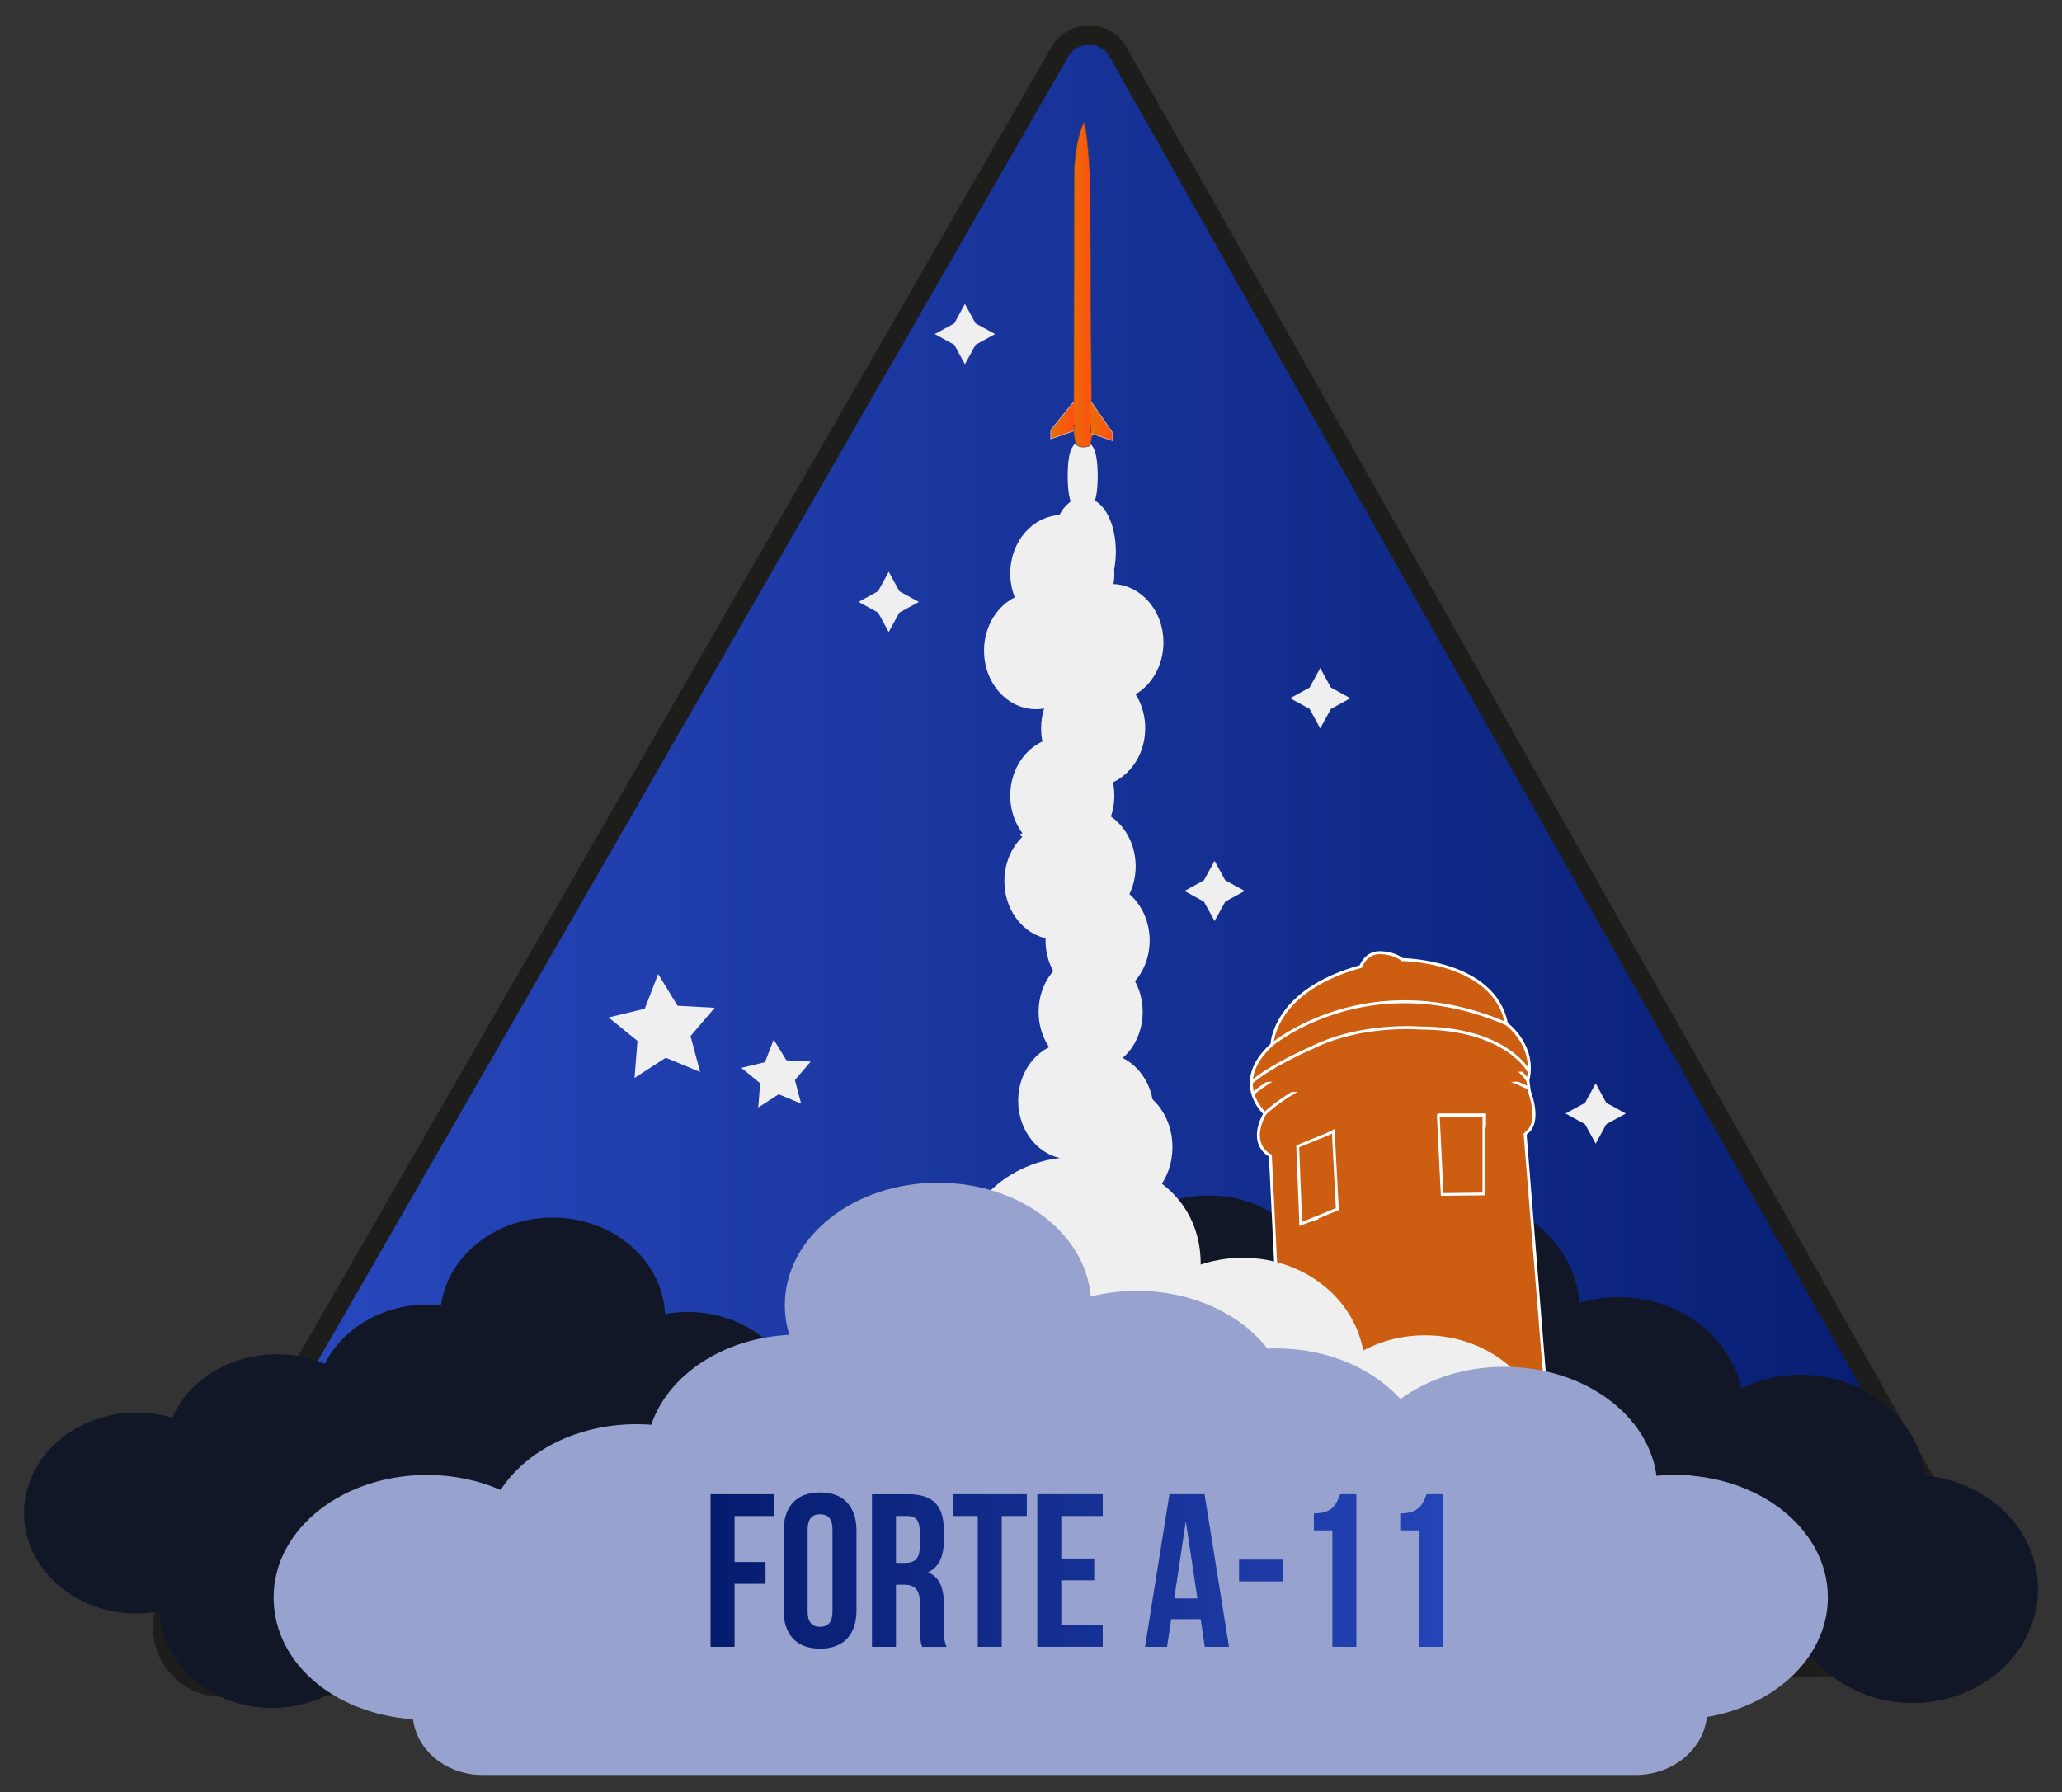<?xml version="1.0" encoding="UTF-8"?>
<svg id="Camada_4" data-name="Camada 4" xmlns="http://www.w3.org/2000/svg" xmlns:xlink="http://www.w3.org/1999/xlink" viewBox="0 0 716.82 623.09">
  <rect x="0" y="0" width="716.82" height="623.09" fill="#333333" stroke="none"/>
  <defs>
    <style>
      .cls-1 {
        stroke-width: .95px;
      }

      .cls-1, .cls-2, .cls-3, .cls-4, .cls-5, .cls-6, .cls-7, .cls-8, .cls-9, .cls-10, .cls-11, .cls-12, .cls-13, .cls-14, .cls-15, .cls-16, .cls-17 {
        stroke-miterlimit: 10;
      }

      .cls-1, .cls-8, .cls-13, .cls-14, .cls-15 {
        stroke: #fff;
      }

      .cls-1, .cls-8, .cls-13, .cls-15 {
        fill: #cc5d11;
      }

      .cls-2 {
        fill: #6d8cf2;
        stroke: #6d8cf2;
      }

      .cls-2, .cls-10 {
        font-family: BebasNeue-Bold, 'Bebas Neue';
        font-size: 75.82px;
        font-weight: 700;
      }

      .cls-3 {
        fill: url(#Gradiente_sem_nome_16);
        stroke: #1d1d1b;
        stroke-width: 6.75px;
      }

      .cls-4 {
        stroke-width: 7.08px;
      }

      .cls-4, .cls-7, .cls-11, .cls-17 {
        fill: #efefef;
        stroke: #efefef;
      }

      .cls-5 {
        fill: url(#Gradiente_sem_nome_22-2);
      }

      .cls-5, .cls-6, .cls-9 {
        stroke-width: .21px;
      }

      .cls-5, .cls-9 {
        stroke: #ccc;
      }

      .cls-18 {
        fill: url(#Gradiente_sem_nome_3);
      }

      .cls-6 {
        fill: url(#Gradiente_sem_nome_22);
        stroke: #494949;
      }

      .cls-7 {
        stroke-width: 4.63px;
      }

      .cls-8 {
        stroke-width: 1.03px;
      }

      .cls-9 {
        fill: url(#Gradiente_sem_nome_22-3);
      }

      .cls-10 {
        fill: #051b6d;
        stroke: #051b6d;
      }

      .cls-11 {
        stroke-width: 7.56px;
      }

      .cls-12 {
        fill: #97a3ce;
        stroke: #97a3ce;
        stroke-width: 9.9px;
      }

      .cls-14 {
        fill: #7f3b0d;
      }

      .cls-15 {
        stroke-width: .99px;
      }

      .cls-16 {
        fill: #121728;
        stroke: #121728;
        stroke-width: 9.37px;
      }

      .cls-17 {
        stroke-width: .07px;
      }
    </style>
    <linearGradient id="Gradiente_sem_nome_16" data-name="Gradiente sem nome 16" x1="56.56" y1="299.37" x2="690.02" y2="299.37" gradientUnits="userSpaceOnUse">
      <stop offset="0" stop-color="#2a4bc4"/>
      <stop offset="1" stop-color="#051b6d"/>
    </linearGradient>
    <linearGradient id="Gradiente_sem_nome_22" data-name="Gradiente sem nome 22" x1="372.29" y1="98.99" x2="380.01" y2="98.99" gradientUnits="userSpaceOnUse">
      <stop offset="0" stop-color="#e96e00"/>
      <stop offset="1" stop-color="#ff4f15"/>
    </linearGradient>
    <linearGradient id="Gradiente_sem_nome_22-2" data-name="Gradiente sem nome 22" x1="365.27" y1="146.12" x2="373.29" y2="146.12" xlink:href="#Gradiente_sem_nome_22"/>
    <linearGradient id="Gradiente_sem_nome_22-3" data-name="Gradiente sem nome 22" x1="379.14" y1="146.33" x2="386.78" y2="146.33" xlink:href="#Gradiente_sem_nome_22"/>
    <linearGradient id="Gradiente_sem_nome_3" data-name="Gradiente sem nome 3" x1="243.49" y1="547.15" x2="544.54" y2="547.15" gradientUnits="userSpaceOnUse">
      <stop offset="0" stop-color="#051b6d"/>
      <stop offset="1" stop-color="#2a4bc4"/>
    </linearGradient>
  </defs>
  <path class="cls-3" d="m77.3,586.53c-16.09.2-25.98-17.31-17.8-31.53l150.36-261.34L368.29,18.28c4.59-7.98,15.89-8.13,20.33-.26l153.24,271.43,145.43,257.6c7.91,14.01-2.31,31.79-18.4,31.99l-295.79,3.74-295.79,3.74Z"/>
  <ellipse class="cls-11" cx="389.37" cy="398.82" rx="14.44" ry="17.33"/>
  <path class="cls-11" d="m397.28,386.45c0,9.14-6.41,16.56-14.32,16.56-3.5,0-6.71-1.46-9.2-3.88-.56.09-1.14.13-1.72.13-7.9,0-14.31-7.41-14.31-16.56s6.38-16.52,14.25-16.56c-4.27-2.85-7.15-8.2-7.15-14.33,0-5.65,2.45-10.65,6.19-13.63-2.35-2.95-3.78-6.88-3.78-11.2,0-1.41.15-2.77.44-4.08-.15.01-.29.01-.44.01-7.9,0-14.31-7.41-14.31-16.56,0-7.03,3.79-13.04,9.13-15.44.81.56,1.67,1.02,2.58,1.38.48-.88,1.04-1.7,1.67-2.46-1.49.1-2.92.48-4.25,1.08-4.24-2.87-7.09-8.2-7.09-14.29,0-8.28,5.25-15.14,12.1-16.36-.88-2.14-1.37-4.54-1.37-7.07,0-8.34,5.34-15.25,12.28-16.39-1.72-1.44-3.16-3.31-4.18-5.48-1.85,6.67-7.26,11.49-13.64,11.49-7.9,0-14.31-7.41-14.31-16.56,0-8.38,5.38-15.3,12.35-16.4-2.02-2.85-3.23-6.5-3.23-10.48,0-9.15,6.41-16.56,14.31-16.56.48,0,.96.03,1.44.09,1.35-3.73,3.53-6.15,5.98-6.15,4.1,0,7.42,6.73,7.42,15.03,0,2.09-.21,4.08-.59,5.89.05.56.07,1.13.07,1.7,0,3.05-.71,5.91-1.95,8.36,1.47-.6,3.06-.92,4.71-.92,7.91,0,14.32,7.41,14.32,16.56,0,8.35-5.34,15.26-12.29,16.39,3.6,3.01,5.94,7.91,5.94,13.43,0,8.28-5.24,15.13-12.1,16.36.88,2.15,1.37,4.54,1.37,7.07,0,3.29-.83,6.35-2.26,8.93,5.63,2.22,9.68,8.4,9.68,15.67,0,4.1-1.29,7.85-3.43,10.74,4.9,2.63,8.29,8.37,8.29,15.02,0,5.66-2.45,10.65-6.19,13.63,2.34,2.95,3.77,6.88,3.77,11.2,0,9.12-6.37,16.52-14.25,16.56.72.47,1.41,1.03,2.04,1.65.56-.09,1.13-.13,1.71-.13,7.91,0,14.32,7.41,14.32,16.56Z"/>
  <ellipse class="cls-11" cx="376.38" cy="165.5" rx="1.44" ry="8.37"/>
  <path class="cls-11" d="m366.31,289.83c-.63.76-1.19,1.58-1.67,2.46-.91-.36-1.77-.82-2.58-1.38,1.33-.6,2.76-.98,4.25-1.08Z"/>
  <path class="cls-11" d="m366.31,289.83c-.63.76-1.19,1.58-1.67,2.46-.91-.36-1.77-.82-2.58-1.38,1.33-.6,2.76-.98,4.25-1.08Z"/>
  <path class="cls-16" d="m454.61,450.57c0,16.7-15.43,30.24-34.45,30.24-3.15,0-6.2-.37-9.1-1.08.03.36.04.71.04,1.08,0,16.7-15.42,30.25-34.44,30.25-7.06,0-13.64-1.87-19.11-5.08-3.95,12.88-17.34,22.36-33.25,22.36-5.46,0-10.62-1.11-15.2-3.1-3.53,13.39-17.2,23.37-33.53,23.37-19.02,0-34.44-13.55-34.44-30.25s15.42-30.24,34.44-30.24c5.46,0,10.61,1.11,15.19,3.09,3.53-13.39,17.21-23.36,33.54-23.36,7.06,0,13.63,1.87,19.1,5.07,3.95-12.88,17.35-22.35,33.26-22.35,3.15,0,6.2.37,9.1,1.08-.03-.36-.04-.71-.04-1.08,0-16.7,15.42-30.24,34.44-30.24s34.45,13.54,34.45,30.24Z"/>
  <path class="cls-16" d="m226.54,458.27c0,16.7-15.43,30.24-34.45,30.24-3.15,0-6.2-.37-9.1-1.08.03.36.04.71.04,1.08,0,16.7-15.42,30.25-34.44,30.25-7.06,0-13.64-1.87-19.11-5.08-3.95,12.88-17.34,22.36-33.25,22.36-5.46,0-10.62-1.11-15.2-3.1-3.53,13.39-17.2,23.37-33.53,23.37-19.02,0-34.44-13.55-34.44-30.25s15.42-30.24,34.44-30.24c5.46,0,10.61,1.11,15.19,3.09,3.53-13.39,17.21-23.36,33.54-23.36,7.06,0,13.63,1.87,19.1,5.07,3.95-12.88,17.35-22.35,33.26-22.35,3.15,0,6.2.37,9.1,1.08-.03-.36-.04-.71-.04-1.08,0-16.7,15.42-30.24,34.44-30.24s34.45,13.54,34.45,30.24Z"/>
  <path class="cls-16" d="m273.59,491.09c0,16.7-15.43,30.24-34.45,30.24-3.15,0-6.2-.37-9.1-1.08.03.36.04.71.04,1.08,0,16.7-15.42,30.25-34.44,30.25-7.06,0-13.64-1.87-19.11-5.08-3.95,12.88-17.34,22.36-33.25,22.36-5.46,0-10.62-1.11-15.2-3.1-3.53,13.39-17.2,23.37-33.53,23.37-19.02,0-34.44-13.55-34.44-30.25s15.42-30.24,34.44-30.24c5.46,0,10.61,1.11,15.19,3.09,3.53-13.39,17.21-23.36,33.54-23.36,7.06,0,13.63,1.87,19.1,5.07,3.95-12.88,17.35-22.35,33.26-22.35,3.15,0,6.2.37,9.1,1.08-.03-.36-.04-.71-.04-1.08,0-16.7,15.42-30.24,34.44-30.24s34.45,13.54,34.45,30.24Z"/>
  <path class="cls-16" d="m703.78,552.5c0,19.29-17.41,34.92-38.88,34.92s-38.87-15.63-38.87-34.92c-21.41,0-38.76-15.55-38.87-34.75-6.68,4.88-15.2,7.8-24.48,7.8-21.47,0-38.87-15.64-38.87-34.93,0-1.42.09-2.82.28-4.19-5.49,2.68-11.79,4.19-18.48,4.19-21.47,0-38.88-15.64-38.88-34.93s17.41-34.93,38.88-34.93,38.87,15.64,38.87,34.93c0,1.42-.09,2.82-.28,4.19,5.49-2.68,11.79-4.19,18.48-4.19,21.41,0,38.76,15.55,38.87,34.75,6.68-4.88,15.2-7.8,24.48-7.8,21.47,0,38.87,15.64,38.87,34.93,21.47,0,38.88,15.64,38.88,34.93Z"/>
  <g>
    <path class="cls-13" d="m520.52,422.46s-15.3-2.92-23.76,0l-.9-39.74h23.04l1.62,39.74Z"/>
    <path class="cls-13" d="m468.32,385.96l1.62,38.34s-14.4,3.24-19.98,7.38l-1.98-37.08,20.34-8.64Z"/>
    <g>
      <path class="cls-8" d="m446.9,509.56l-5.28-107.76s-.56-.26-1.28-.84c-1.96-1.61-5.04-5.7-.64-13.8,0,0-12.09-10.8,2.48-24,0,0,.4-18.72,30.88-27.12,0,0,1.68-5.04,6.96-4.8,5.28.24,7.36,2.4,7.36,2.4,0,0,32,.24,36.32,22.32,0,0,10.32,7.44,7.44,19.68l.51,3.84s3.63,9.12,0,13.44l-1.47,1.44,8.88,110.16s-55.68-9.6-87.84,3.6l-4.32,1.44Z"/>
      <path class="cls-8" d="m442.18,363.16s33.4-27.96,81.52-7.2"/>
      <path class="cls-8" d="m439.7,387.16s35.88-35.23,91.8-8.8"/>
    </g>
    <polygon class="cls-13" points="451.8 405.77 457.75 423.56 452.62 425.29 451.8 405.77"/>
    <polygon class="cls-13" points="451.31 399.19 463.1 394.54 464.33 420.51 456.03 424.03 451.87 407.13 451.31 399.19"/>
    <polyline class="cls-13" points="515.44 392.35 515.44 414.9 506.8 414.9"/>
    <polygon class="cls-15" points="461.73 394.24 451.13 398.56 452.19 425.56 464.9 420.39 463.49 393.34 461.73 394.24"/>
    <polygon class="cls-14" points="507.32 414.9 516.08 391.7 516.08 387.64 500.54 387.64 501.94 414.9 507.32 414.9"/>
    <polygon class="cls-1" points="500 387.94 515.84 387.94 515.84 415.12 501.35 415.3 500 387.94"/>
    <path class="cls-8" d="m531.18,375.89s-7.59-14.23-37.74-14.23c0,0-20.34-1.74-37.48,6.87,0,0-13.52,5.73-20.42,11.76"/>
    <path class="cls-8" d="m531.5,372.5s-7.87-15.07-38.02-15.07c0,0-20.34-1.74-37.49,6.87,0,0-14.1,6.06-21,12.09"/>
  </g>
  <path class="cls-4" d="m573.13,537.67c0,19.29-17.41,34.92-38.88,34.92s-38.87-15.63-38.87-34.92c-21.41,0-38.76-15.55-38.87-34.75-6.68,4.88-15.2,7.8-24.48,7.8-21.47,0-38.87-15.64-38.87-34.93,0-1.42.09-2.82.28-4.19-5.49,2.68-11.79,4.19-18.48,4.19-21.47,0-38.88-15.64-38.88-34.93s17.43-35.81,38.88-34.93c25.98,1.06,39.62,15.82,38.87,34.93-.06,1.42-.09,2.82-.28,4.19,5.49-2.68,11.79-4.19,18.48-4.19,21.41,0,38.76,15.55,38.87,34.75,6.68-4.88,15.2-7.8,24.48-7.8,21.47,0,38.87,15.64,38.87,34.93,21.47,0,38.88,15.64,38.88,34.93Z"/>
  <g id="fumaça1">
    <path class="cls-12" d="m582.17,517.77c-3.77,0-7.43.33-10.95.98.01-.32.01-.64.01-.98,0-20.77-21.62-37.6-48.3-37.6-13.57,0-25.84,4.36-34.61,11.38-1.17.94-2.99.77-3.92-.36-8.57-10.48-23.62-17.42-40.76-17.42-1.29,0-2.58.04-3.84.11-.99.06-1.93-.36-2.46-1.09-8.3-11.36-24-19.02-42-19.02-6.14,0-12.02.89-17.43,2.52-1.75.53-3.55-.59-3.53-2.22,0-.1,0-.2,0-.3,0-20.77-21.62-37.6-48.3-37.6s-48.3,16.84-48.3,37.6c0,4.22.89,8.28,2.54,12.06.66,1.52-.64,3.14-2.49,3.14h-.04c-23.2,0-42.59,12.74-47.24,29.73-.31,1.12-1.51,1.89-2.82,1.75-2.11-.22-4.26-.33-6.45-.33-19.63,0-36.53,9.11-44.08,22.2-.67,1.16-2.29,1.61-3.59.99-7.34-3.51-15.98-5.53-25.24-5.53-26.68,0-48.3,16.84-48.3,37.6s20.29,36.55,45.82,37.56c1.4.06,2.48,1.08,2.48,2.31h0c0,9.36,8.64,16.94,19.3,16.94h400.94c11.01,0,19.94-7.84,19.94-17.51h0c0-1.13.92-2.1,2.19-2.28,22.6-3.15,39.73-18.53,39.73-37.02,0-20.77-21.62-37.6-48.3-37.6Zm-256.09-26.4h-4.11c-.03-.06-.05-.1-.08-.14,1.38.1,2.77.14,4.19.14Zm69.26,37.6c1.85,0,3.67-.08,5.46-.23.05.08.1.16.16.23h-5.62Z"/>
  </g>
  <polygon class="cls-4" points="238.12 366.7 231.08 363.78 224.68 367.92 225.28 360.32 219.36 355.52 226.78 353.74 229.52 346.63 233.5 353.13 241.11 353.54 236.16 359.34 238.12 366.7"/>
  <polygon class="cls-7" points="275.07 379.78 270.46 377.86 266.27 380.57 266.67 375.6 262.8 372.45 267.65 371.29 269.44 366.64 272.05 370.89 277.03 371.16 273.79 374.95 275.07 379.78"/>
  <g>
    <path class="cls-6" d="m376.54,43.02s-2.75,5.55-3.15,16.84l-.1,79.79-1,2v5.5l1.1.5-.1,3.1.6,3.6s1.6,2,5.1.6l.85-4.05-.62-.55.02-2.45.77-.05-.15-6.37-.85-2,.45-.22-.55-78.52s-.89-16.43-2.17-18.2l-.21.49Z"/>
    <polyline class="cls-5" points="373.29 139.65 365.47 149.3 365.27 150.04 365.27 152.59 373.29 149.85"/>
    <polyline class="cls-9" points="379.14 139.41 386.78 150.47 386.78 153.24 379.32 150.72"/>
  </g>
  <polygon class="cls-17" points="458.96 232.36 462.64 239.09 469.37 242.77 462.64 246.45 458.96 253.18 455.29 246.45 448.56 242.77 455.29 239.09 458.96 232.36"/>
  <polygon class="cls-17" points="335.44 105.75 339.12 112.48 345.85 116.16 339.12 119.84 335.44 126.56 331.76 119.84 325.03 116.16 331.76 112.48 335.44 105.75"/>
  <polygon class="cls-17" points="308.95 198.87 312.63 205.6 319.36 209.28 312.63 212.96 308.95 219.68 305.27 212.96 298.55 209.28 305.27 205.6 308.95 198.87"/>
  <polygon class="cls-17" points="554.71 376.75 558.39 383.48 565.12 387.16 558.39 390.84 554.71 397.56 551.03 390.84 544.31 387.16 551.03 383.48 554.71 376.75"/>
  <polygon class="cls-17" points="422.23 299.37 425.91 306.1 432.64 309.78 425.91 313.46 422.23 320.18 418.55 313.46 411.83 309.78 418.55 306.1 422.23 299.37"/>
  <g>
    <g>
      <path class="cls-18" d="m266.13,543.1v7.58h-10.77v21.91h-8.34v-53.07h22.06v7.58h-13.72v16h10.77Z"/>
      <path class="cls-18" d="m275.68,522.4c2.17-2.32,5.31-3.49,9.4-3.49s7.23,1.16,9.4,3.49c2.17,2.33,3.26,5.61,3.26,9.86v27.6c0,4.25-1.09,7.53-3.26,9.86-2.17,2.33-5.31,3.49-9.4,3.49s-7.23-1.16-9.4-3.49c-2.17-2.32-3.26-5.61-3.26-9.86v-27.6c0-4.25,1.09-7.53,3.26-9.86Zm9.4,43.22c2.88,0,4.32-1.74,4.32-5.23v-28.66c0-3.49-1.44-5.23-4.32-5.23s-4.32,1.74-4.32,5.23v28.66c0,3.49,1.44,5.23,4.32,5.23Z"/>
      <path class="cls-18" d="m319.96,570.16c-.1-.76-.15-2.12-.15-4.09v-8.34c0-2.43-.43-4.16-1.29-5.19-.86-1.04-2.25-1.55-4.17-1.55h-2.88v21.61h-8.34v-53.07h12.59c4.3,0,7.43,1,9.4,3,1.97,2,2.96,5.07,2.96,9.21v4.17c0,5.46-1.82,9.05-5.46,10.77,1.97.81,3.39,2.16,4.25,4.06.86,1.9,1.29,4.31,1.29,7.24v8.19c0,1.52.05,2.74.15,3.68.1.94.35,1.86.76,2.77h-8.49c-.3-.86-.51-1.67-.61-2.43Zm-8.49-26.76h3.26c1.67,0,2.92-.43,3.75-1.29s1.25-2.3,1.25-4.32v-5.23c0-1.92-.34-3.31-1.02-4.17-.68-.86-1.76-1.29-3.22-1.29h-4.02v16.3Z"/>
      <path class="cls-18" d="m356.96,519.52v7.58h-8.72v45.49h-8.34v-45.49h-8.72v-7.58h25.78Z"/>
      <path class="cls-18" d="m380.39,541.88v7.58h-11.45v15.54h14.41v7.58h-22.75v-53.07h22.75v7.58h-14.41v14.79h11.45Z"/>
      <path class="cls-18" d="m418.83,572.59l-1.44-9.63h-10.24l-1.44,9.63h-7.66l8.49-53.07h12.21l8.49,53.07h-8.42Zm-2.58-16.83l-4.02-26.84-4.02,26.84h8.04Z"/>
      <path class="cls-18" d="m445.9,542.26v7.58h-15.16v-7.58h15.16Z"/>
      <path class="cls-18" d="m461.55,525.32c1.19-.58,2.07-1.33,2.65-2.24.58-.91,1.15-2.1,1.71-3.56h5.61v53.07h-8.34v-40.49h-6.44v-5.91c2.02,0,3.63-.29,4.81-.87Z"/>
      <path class="cls-18" d="m491.58,525.32c1.19-.58,2.07-1.33,2.65-2.24.58-.91,1.15-2.1,1.71-3.56h5.61v53.07h-8.34v-40.49h-6.44v-5.91c2.02,0,3.63-.29,4.81-.87Z"/>
    </g>
  </g>
</svg>